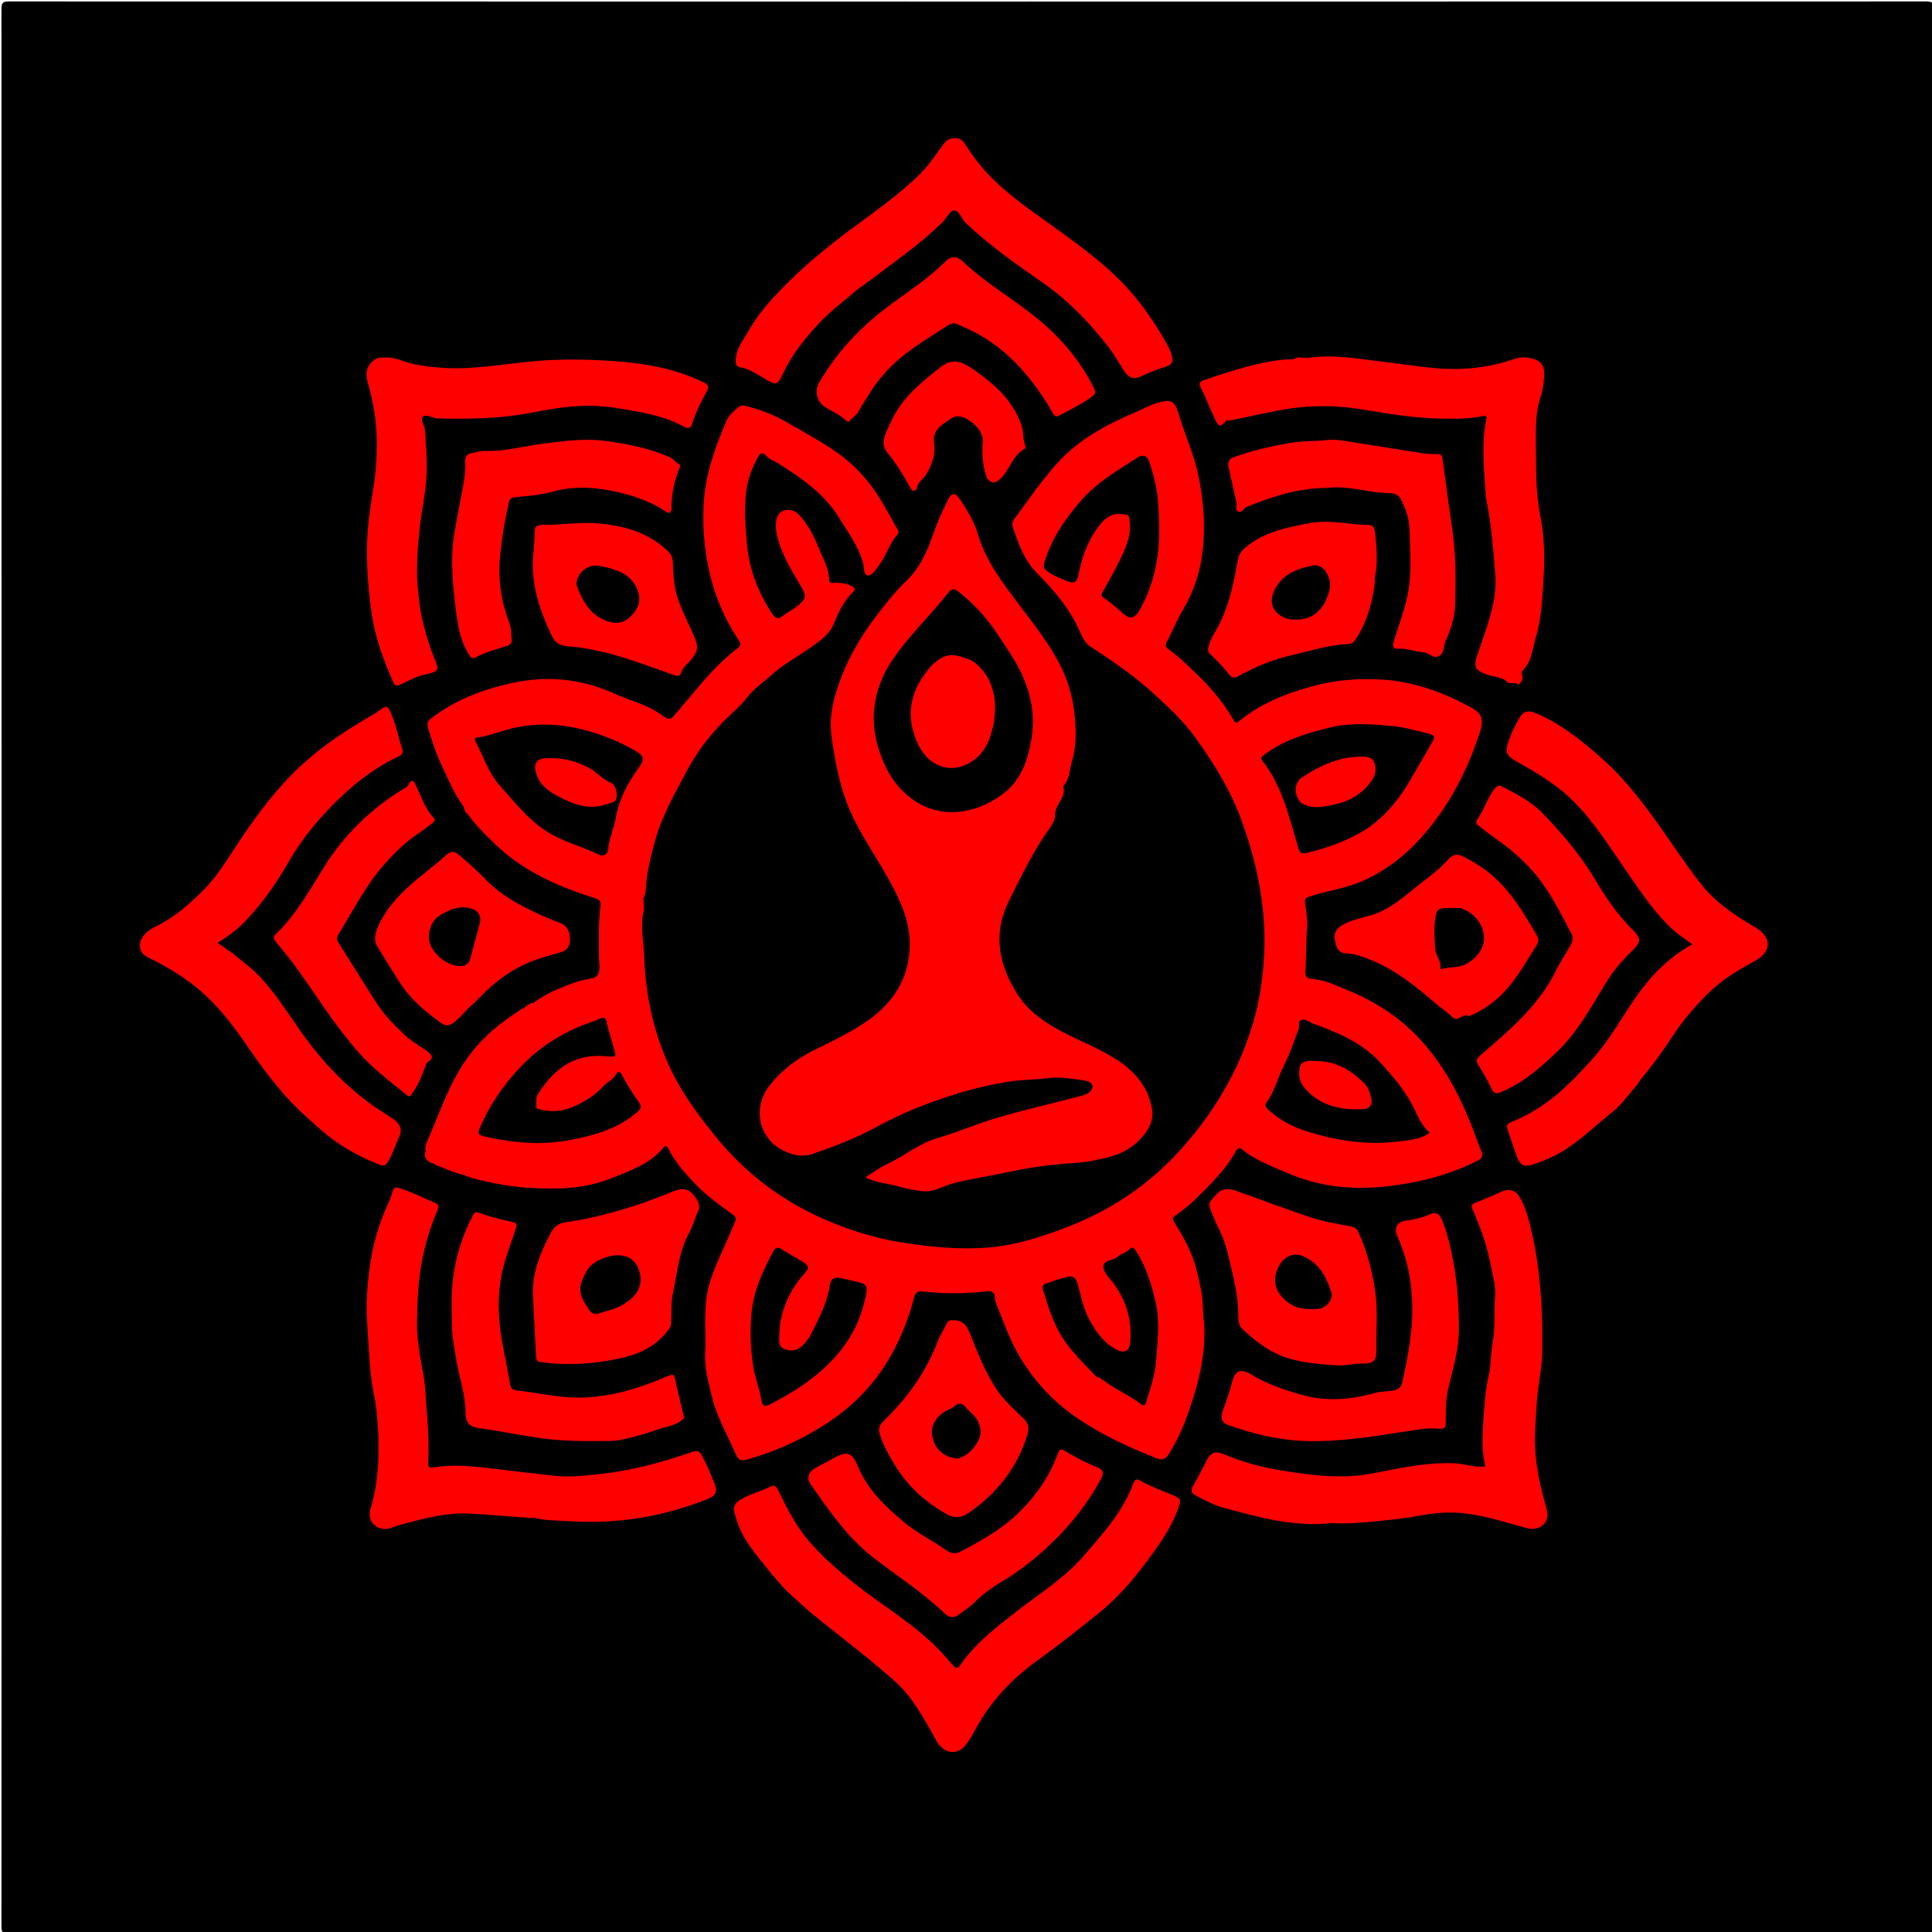 <svg version="1.1" id="Layer_1" xmlns="http://www.w3.org/2000/svg" xmlns:xlink="http://www.w3.org/1999/xlink" x="0px" y="0px"
	 width="100%" viewBox="0 0 1200 1200" enable-background="new 0 0 1200 1200" xml:space="preserve">
<path fill="#000000" opacity="1" stroke="none" 
	d="
M697,1201 
	C466.167,1201 235.833,1200.989 5.5,1201.094 
	C1.751,1201.095 0.906,1200.249 0.907,1196.5 
	C1.006,799.5 1.006,402.5 0.907,5.5 
	C0.906,1.751 1.751,0.906 5.5,0.907 
	C402.5,1.006 799.5,1.006 1196.5,0.907 
	C1200.249,0.906 1201.094,1.751 1201.093,5.5 
	C1200.994,402.5 1200.994,799.5 1201.093,1196.5 
	C1201.094,1200.249 1200.249,1201.096 1196.5,1201.094 
	C1030.167,1200.985 863.833,1201 697,1201 
z"/>
<path fill="#FF0000" opacity="1" stroke="none" 
	d="
M289.278,730.007 
	C282.573,728.986 276.957,725.6 270.451,723.66 
	C270.484,719.262 266.89,717.845 264.396,715.251 
	C263.607,711.887 265.198,709.152 266.307,706.598 
	C272.461,692.42 277.529,677.649 285.488,664.405 
	C292.926,652.028 302.824,641.443 314.789,633.039 
	C317.982,630.796 321.144,628.51 324.661,626.206 
	C330.389,629.282 330.719,629.14 330.889,623.294 
	C338.117,617.549 346.397,614.226 354.73,611.024 
	C356.695,610.269 358.742,609.73 360.747,609.08 
	C364.423,607.888 369.677,608.44 371.401,605.234 
	C373.079,602.112 371.951,597.462 371.993,593.482 
	C372.1,583.23 371.558,572.963 372.976,562.748 
	C373.363,559.966 372.452,558.786 369.227,557.773 
	C346.352,550.59 324.767,541.054 307.132,523.928 
	C301.465,518.424 295.881,512.994 291.028,506.354 
	C290.92,505.878 290.966,505.718 290.994,505.555 
	C291.32,503.705 294.866,503.504 293.787,501.416 
	C292.477,498.881 290.291,502.34 288.179,501.221 
	C282.388,493.696 279.016,485.19 275.083,477.016 
	C271.21,468.965 268.258,460.529 265.82,451.897 
	C264.956,448.842 266.013,447.558 268.146,445.924 
	C283.243,434.362 300.607,427.99 318.917,424.07 
	C340.391,419.471 361.263,421.657 381.399,430.714 
	C391.009,435.037 401.465,437.427 410.266,443.626 
	C416.401,447.947 416.094,447.498 421.439,441.285 
	C432.943,427.912 443.57,413.62 457.836,402.93 
	C461.069,400.508 459.655,398.901 458.394,396.979 
	C451.724,386.813 446.523,375.938 443.037,364.324 
	C438.082,347.814 436.202,330.869 437.019,313.654 
	C437.892,295.265 444.027,278.278 451.132,261.562 
	C452.731,257.801 455.888,255.441 458.752,252.802 
	C460.185,251.481 461.899,251.849 463.457,252.229 
	C472.475,254.434 481.022,257.771 489.073,262.489 
	C499.349,268.51 509.89,274.082 519.665,280.932 
	C531.862,289.48 541.34,300.466 548.719,313.331 
	C551.48,318.144 554.264,322.944 556.918,327.816 
	C557.578,329.026 558.832,330.475 557.521,331.908 
	C552.375,337.533 550.513,345.116 545.972,351.086 
	C543.979,353.705 541.663,357.766 538.969,357.424 
	C536.178,357.071 536.805,352.253 535.987,349.38 
	C533.037,339.023 526.662,330.54 521.142,321.543 
	C511.898,306.476 497.844,296.969 483.413,287.809 
	C481.212,286.413 478.433,285.632 476.728,283.812 
	C472.944,279.77 472.102,281.58 469.919,285.547 
	C460.667,302.359 462.397,320.224 463.964,338.119 
	C465.312,353.509 470.732,367.509 479.102,380.41 
	C481,383.335 482.76,385.667 486.721,382.227 
	C489.094,380.166 492.228,378.847 494.805,376.786 
	C501.006,371.826 501.119,370.303 497.123,363.541 
	C491.242,353.591 485.112,343.731 482.517,332.189 
	C481.84,329.176 481.793,326.198 482.16,323.321 
	C482.542,320.317 484.513,317.621 487.613,316.909 
	C490.656,316.211 493.68,317.155 495.994,319.495 
	C501.88,325.444 505.476,332.91 508.552,340.435 
	C511.171,346.841 514.863,353.032 515.043,360.3 
	C515.105,362.795 517.156,361.958 518.434,361.953 
	C521.912,361.938 525.234,362.189 528.476,363.781 
	C530.835,364.939 531.807,365.808 529.549,367.988 
	C523.904,373.436 520.789,380.461 517.838,387.515 
	C515.343,393.48 510.46,397.15 505.563,400.703 
	C496.581,407.218 486.634,412.363 478.363,419.908 
	C473.541,424.306 468.059,427.857 463.994,433.242 
	C460.373,438.039 455.614,441.991 451.261,446.217 
	C441.168,456.015 432.789,467.116 426.21,479.522 
	C418.879,493.347 411.071,506.949 406.863,522.229 
	C404.039,532.486 401.519,542.762 401.047,553.427 
	C400.985,554.828 400.401,555.942 399.919,557.587 
	C399.61,558.246 399.408,558.519 399.153,558.728 
	C394.413,562.601 394.412,562.599 399.604,566.75 
	C397.713,576.033 399.793,585.058 400.116,594.055 
	C401.008,618.963 406.274,642.978 417.24,665.474 
	C424.435,680.233 434.246,693.35 444.572,706.047 
	C463.607,729.453 487.013,746.917 514.929,758.583 
	C529.596,764.711 544.703,769.276 560.25,771.744 
	C578.19,774.593 596.432,776.326 614.599,774.812 
	C629.891,773.539 644.542,768.937 659.012,763.629 
	C687.35,753.233 711.99,737.474 732.324,715.147 
	C753.537,691.854 769.474,665.444 778.382,635.094 
	C782.355,621.561 784.391,607.71 785.154,593.531 
	C786.676,565.263 781.257,538.261 771.995,511.845 
	C765.077,492.117 754.311,474.437 742.085,457.606 
	C734.66,447.386 725.43,438.934 716.152,430.422 
	C704.119,419.383 690.695,410.405 677.144,401.492 
	C674.107,399.495 672.41,396.098 670.95,392.747 
	C664.743,378.508 654.882,366.746 644.127,355.997 
	C636.019,347.892 632.782,337.88 629.148,327.796 
	C628.608,326.298 628.589,324.336 629.87,322.598 
	C638.316,311.138 646.354,299.379 655.795,288.672 
	C669.334,273.315 686.781,263.924 705.23,256.065 
	C709.223,254.364 712.972,252.225 717.147,250.793 
	C728.797,246.801 729.857,249.91 732.471,258.399 
	C736.348,270.99 741.865,283.076 744.49,296.033 
	C747.403,310.414 748.619,324.82 747.257,339.629 
	C745.935,354.002 741.808,366.984 734.445,379.264 
	C730.769,385.394 728.192,392.172 724.772,398.469 
	C723.422,400.956 724.373,402.282 726.078,403.48 
	C731.916,407.581 736.911,412.603 742.064,417.487 
	C751.205,426.152 759.366,435.576 765.766,446.451 
	C766.733,448.095 767.118,449.974 769.608,447.933 
	C783.391,436.634 799.513,430.405 816.557,425.882 
	C830.627,422.149 844.909,421.223 859.22,422.16 
	C874.104,423.134 888.376,427.356 901.999,433.518 
	C905.428,435.069 908.741,436.876 912.104,438.571 
	C920.642,442.873 921.961,446.336 919.053,455.282 
	C912.96,474.026 904.466,491.658 892.949,507.569 
	C880.244,525.12 864.581,539.779 844.219,548.075 
	C834.343,552.1 823.464,553.396 813.295,556.902 
	C810.727,557.787 810.211,558.617 810.628,561.304 
	C811.433,566.501 812.319,571.87 811.834,577.042 
	C811.026,585.656 811.406,594.27 810.837,602.851 
	C810.592,606.549 811.487,607.839 815.149,608.068 
	C822.255,608.513 828.711,611.63 835.147,614.205 
	C851.378,620.702 866.189,629.529 878.701,642.089 
	C894.273,657.718 904.786,676.398 912.985,696.582 
	C915.495,702.76 917.622,709.093 920.155,715.259 
	C921.405,718.3 920.135,719.746 917.644,720.996 
	C900.236,729.736 881.552,734.52 862.438,736.755 
	C841.261,739.231 820.308,737.48 800.274,728.82 
	C790.264,724.494 779.979,720.842 771.401,713.858 
	C769.165,712.036 768.117,714.013 767.509,715.145 
	C761.355,726.608 751.978,735.362 742.979,744.392 
	C739.17,748.215 734.847,751.595 730.434,754.719 
	C728.37,756.18 727.815,756.544 729.362,759.074 
	C734.965,768.238 740.405,777.57 743.039,788.137 
	C744.973,795.895 746.972,803.629 747.093,811.752 
	C747.161,816.343 747.976,820.913 748.068,825.556 
	C748.463,845.577 743.058,864.312 736.1,882.787 
	C733.386,889.993 729.915,896.756 725.94,903.307 
	C724.07,906.388 721.77,907.128 718.251,905.73 
	C699.595,898.319 681.454,889.907 665.195,877.99 
	C651.908,868.252 641.233,856.129 632.884,841.838 
	C626.753,831.343 622.964,819.907 618.392,808.778 
	C617.971,807.751 618.146,806.492 617.954,805.356 
	C617.482,802.566 615.871,801.676 613.054,802.025 
	C599.551,803.7 586.023,803.55 572.509,802.141 
	C568.371,801.71 567.963,805.04 567.332,807.479 
	C564.581,818.117 560.56,828.222 555.534,837.965 
	C544.709,858.95 528.866,875.011 508.654,887.17 
	C494.567,895.644 479.785,902.176 463.983,906.568 
	C460.774,907.46 458.715,907.079 457.261,903.741 
	C452.005,891.677 445.217,880.239 442.128,867.294 
	C440.002,858.385 437.476,849.523 437.984,840.185 
	C438.605,828.767 437.204,817.331 438.838,805.887 
	C440.437,794.68 445.248,784.751 449.737,774.633 
	C452.05,769.421 454.329,764.192 456.524,758.93 
	C457.138,757.459 457.583,756.187 455.618,754.758 
	C446.98,748.481 438.255,742.264 430.923,734.401 
	C425.01,728.06 419.142,721.658 415.349,713.728 
	C414.535,712.026 413.498,711.102 412.132,712.747 
	C403.349,723.324 390.921,727.383 378.733,732.191 
	C362.593,738.559 345.825,738.772 329.059,737.805 
	C316.709,737.093 304.458,734.688 292.164,731.436 
	C290.265,728.5 294.88,727.792 293.664,725.107 
	C290.763,725.456 291.805,729.134 289.278,730.007 
z"/>
<path fill="#FF0000" opacity="1" stroke="none" 
	d="
M682.93,720.003 
	C675.497,721.931 668.231,722.254 661.104,722.82 
	C649.308,723.757 637.699,725.516 626.168,728.001 
	C614.866,730.437 603.402,732.039 592.185,734.936 
	C585.913,736.556 580.163,740.54 573.441,739.898 
	C568.295,739.407 563.124,738.372 558.166,736.902 
	C551.526,734.932 544.313,734.996 537.635,731.176 
	C542.179,728.353 546.176,725.272 550.644,723.211 
	C561.421,718.24 570.622,710.276 582.239,706.921 
	C594.402,703.409 605.994,698.277 618.166,694.628 
	C635.642,689.388 653.402,685.465 671.002,680.833 
	C674.171,679.999 678.596,678.502 678.557,674.78 
	C678.527,671.858 674.491,671.181 671.431,670.78 
	C664.483,669.869 657.743,668.74 650.5,669.676 
	C642.392,670.722 634.106,670.542 625.934,671.914 
	C615.628,673.645 605.488,675.911 595.499,678.977 
	C578.001,684.348 560.936,690.86 544.911,699.693 
	C532.133,706.736 518.688,711.905 504.967,716.653 
	C498.274,718.968 492.151,717.435 486.606,714.646 
	C469.727,706.156 468.363,686.853 477.49,674.914 
	C485.263,664.746 495.076,657.375 506.476,651.83 
	C517.645,646.396 528.927,640.995 539.061,633.846 
	C554.788,622.751 564.544,607.92 565.07,587.888 
	C565.359,576.903 562.269,566.974 557.699,557.193 
	C549.585,539.829 537.948,524.47 529.644,507.228 
	C523.576,494.629 520.377,481.196 518.03,467.523 
	C517.2,462.687 516.365,457.817 516.08,452.931 
	C515.598,444.666 517.227,436.616 519.697,428.764 
	C524.989,411.941 533.471,396.749 544.117,382.804 
	C549.797,375.363 555.609,367.864 562.356,361.434 
	C570.651,353.529 575.378,343.936 579.006,333.471 
	C581.787,325.449 585.11,317.654 588.979,310.093 
	C591.121,305.907 593.201,305.813 595.952,309.775 
	C600.791,316.742 605.115,324.074 607.512,332.191 
	C612.307,348.428 622.382,361.486 632.25,374.667 
	C641.263,386.704 650.795,398.429 657.79,411.767 
	C662.619,420.975 665.843,430.877 667.123,441.425 
	C668.409,452.013 668.876,462.526 665.85,472.752 
	C664.287,478.031 664.463,484.051 660.32,488.453 
	C662.644,495.241 655.37,499.213 655.389,505.984 
	C655.403,510.952 650.554,516.067 647.506,520.886 
	C639.552,533.463 632.953,546.751 626.433,560.089 
	C616.33,580.756 620.685,600.449 632.473,618.333 
	C640.875,631.081 654.481,638.48 668.235,645.044 
	C680.566,650.928 693.368,656.181 703.39,665.94 
	C710.146,672.517 714.446,680.742 715.692,689.927 
	C716.455,695.55 713.819,700.976 709.971,705.598 
	C702.982,713.993 693.825,718.135 682.93,720.003 
z"/>
<path fill="#FF0000" opacity="1" stroke="none" 
	d="
M479.716,978.197 
	C474.725,971.882 469.736,965.999 465.322,959.712 
	C460.995,953.55 457.914,946.657 456.173,939.293 
	C455.45,936.236 456.323,933.69 459.388,931.797 
	C465.518,928.01 472.551,926.379 478.914,923.161 
	C480.979,922.117 482.413,923.695 483.43,925.8 
	C488.759,936.822 494.265,947.641 502.359,957.129 
	C510.636,966.831 520.168,975.035 529.993,982.927 
	C548.197,997.549 568.805,1009.139 584.901,1026.427 
	C587.37,1029.078 589.653,1031.901 592.088,1034.585 
	C593.746,1036.411 594.879,1036.566 596.569,1034.086 
	C605.505,1020.981 617.88,1011.497 630.213,1001.79 
	C644.524,990.525 660.293,980.997 672.469,967.082 
	C684.786,953.008 697.349,939.139 704.01,921.203 
	C704.737,919.246 705.969,918.359 707.772,919.406 
	C714.847,923.512 722.594,926.113 730.048,929.339 
	C733.462,930.816 733.3,932.431 732.376,935.267 
	C728.837,946.132 722.71,955.511 716.091,964.665 
	C706.406,978.057 696.089,990.853 683.172,1001.338 
	C670.467,1011.652 657.599,1021.744 644.329,1031.335 
	C628.042,1043.107 614.557,1057.444 605.18,1075.408 
	C603.904,1077.852 602.359,1080.165 600.829,1082.466 
	C594.492,1091.992 585.394,1088.365 581.591,1081.216 
	C576.764,1072.141 571.621,1063.262 565.559,1054.894 
	C559.929,1047.12 552.452,1041.328 545.337,1035.25 
	C532.892,1024.617 519.734,1014.824 507.051,1004.464 
	C500.798,999.356 494.824,993.89 488.947,988.35 
	C485.715,985.304 482.946,981.767 479.716,978.197 
z"/>
<path fill="#FF0000" opacity="1" stroke="none" 
	d="
M1017.24,673.249 
	C1011.945,679.226 1007.593,685.809 1001.715,690.466 
	C988.877,700.638 977.444,712.85 962.012,719.483 
	C959.026,720.767 956.003,721.993 952.926,723.035 
	C946.739,725.131 944.354,724.137 942.169,718.337 
	C940.164,713.014 938.507,707.562 936.594,702.203 
	C935.706,699.715 935.511,698.126 938.701,696.891 
	C959.738,688.747 975.155,673.5 989.808,656.966 
	C1000.216,645.22 1007.555,631.519 1016.451,618.828 
	C1025.663,605.686 1036.599,594.653 1051.121,586.474 
	C1046.873,583.324 1042.607,580.691 1038.974,577.365 
	C1027.99,567.314 1019.836,554.932 1011.392,542.82 
	C1000.825,527.665 991.179,511.863 978.137,498.516 
	C967.775,487.914 955.323,480.44 942.602,473.305 
	C935.432,469.283 934.381,467.469 937.303,459.497 
	C938.869,455.225 940.908,451.099 943.036,447.068 
	C945.93,441.585 948.99,440.816 954.542,443.218 
	C969.73,449.79 982.305,459.902 994.628,470.791 
	C1007.217,481.915 1017.596,494.85 1027.285,508.212 
	C1037.141,521.805 1046.208,535.988 1056.624,549.205 
	C1064.839,559.629 1075.462,567.126 1086.67,573.889 
	C1088.201,574.813 1089.789,575.611 1091.295,576.624 
	C1101.943,583.787 1098.698,592.241 1089.876,596.927 
	C1079.265,602.564 1069.023,608.928 1060.615,617.298 
	C1052.406,625.472 1044.743,634.437 1038.41,644.271 
	C1032.504,653.441 1026,662.127 1019.041,670.5 
	C1018.423,671.244 1018.002,672.151 1017.24,673.249 
z"/>
<path fill="#FF0000" opacity="1" stroke="none" 
	d="
M144.655,592.276 
	C150.922,597.436 157.175,601.997 162.468,607.797 
	C171.684,617.893 178.894,629.435 186.726,640.508 
	C200.106,659.425 215.632,676.076 234.977,688.989 
	C238.09,691.067 241.307,692.992 244.384,695.122 
	C248.316,697.845 250.19,701.377 247.923,706.103 
	C245.471,711.214 244.008,716.761 240.949,721.611 
	C239.65,723.669 238.455,724.522 235.814,723.474 
	C222.415,718.155 210.019,711.214 199.168,701.655 
	C195.7,698.6 192.296,695.472 188.871,692.369 
	C173.992,678.892 162.44,662.64 151.165,646.261 
	C141.279,631.9 130.158,618.786 115.956,608.682 
	C108.412,603.315 100.223,598.707 91.895,594.636 
	C84.474,591.008 86.267,583.231 91.177,579.005 
	C92.88,577.54 94.802,576.424 96.9,575.393 
	C108.214,569.829 117.696,561.574 126.461,552.771 
	C135.464,543.728 141.903,532.538 149.012,521.958 
	C160.316,505.135 172.387,488.923 187.391,475.148 
	C199.977,463.592 214.09,454.139 228.837,445.585 
	C231.797,443.868 234.694,442.014 237.457,440 
	C239.671,438.386 240.947,438.835 242.052,441.194 
	C245.736,449.053 247.388,457.561 249.95,465.776 
	C250.494,467.519 249.729,468.77 247.896,469.627 
	C233.397,476.409 220.828,485.997 209.494,497.133 
	C197.751,508.669 187.252,521.289 179.072,535.681 
	C171.885,548.325 163.531,560.12 153.631,570.792 
	C148.245,576.599 142.095,581.476 135.083,585.599 
	C138.235,587.8 141.294,589.935 144.655,592.276 
z"/>
<path fill="#FF0000" opacity="1" stroke="none" 
	d="
M827.163,946 
	C803.701,948.605 781.944,942.439 760.183,936.549 
	C754.045,934.887 748.369,931.858 742.749,928.887 
	C740.627,927.764 739.128,926.255 740.865,923.291 
	C744.054,917.851 746.864,912.186 749.763,906.579 
	C751.935,902.379 755.027,901.103 759.482,902.984 
	C771.072,907.876 783.087,911.252 795.523,913.263 
	C814.383,916.312 833.109,918.882 852.327,915.21 
	C869.364,911.956 886.406,908.043 904.02,908.925 
	C910.093,909.229 915.896,911.758 922.567,910.788 
	C920.55,902.611 920.61,894.282 921.105,886.031 
	C921.742,875.42 922.367,864.798 924.685,854.314 
	C926.129,847.784 925.857,840.889 927.096,834.297 
	C928.881,824.805 927.789,815.217 928.616,805.682 
	C929.22,798.728 927.076,791.456 925.659,784.427 
	C923.37,773.07 919.535,762.159 914.827,751.589 
	C913.64,748.925 913.923,747.928 916.746,746.887 
	C922.243,744.86 927.571,742.37 932.94,740.006 
	C937.132,738.16 941.272,739.214 943.727,743.27 
	C948.265,750.765 949.992,759.308 951.897,767.669 
	C954.847,780.616 956.236,793.784 957.243,807.066 
	C958.061,817.867 957.928,828.614 957.9,839.373 
	C957.871,850.201 955.067,860.857 954.501,871.595 
	C954.003,881.055 952.966,890.5 953.534,900.168 
	C954.305,913.297 957.342,925.621 960.824,938.086 
	C962.949,945.693 956.037,951.27 948.339,949.157 
	C936.578,945.928 924.852,942.165 912.851,940.342 
	C902.957,938.84 892.625,939.345 882.653,941.258 
	C873.63,942.99 864.505,943.909 855.419,944.824 
	C846.227,945.749 836.944,946.633 827.163,946 
z"/>
<path fill="#FF0000" opacity="1" stroke="none" 
	d="
M327.244,942.624 
	C314.888,941.889 302.79,940.599 290.66,940.094 
	C277.618,939.551 265.017,942.771 252.496,946.027 
	C249.354,946.844 246.218,947.774 243.2,948.96 
	C235.976,951.799 227.331,946.351 230.228,936.799 
	C234.996,921.075 235.557,905.014 234.884,888.87 
	C234.53,880.384 233.479,871.848 231.823,863.518 
	C230.31,855.91 229.684,848.196 229.25,840.592 
	C228.542,828.201 227.237,815.777 228.007,803.322 
	C229.133,785.121 232.287,767.371 239.764,750.575 
	C241.285,747.159 242.863,743.714 243.834,740.125 
	C244.559,737.445 245.641,737.191 247.981,737.919 
	C255.779,740.344 263.032,744.062 270.506,747.248 
	C272.727,748.195 272.535,749.789 271.606,751.983 
	C265.013,767.549 261.025,783.714 259.832,800.667 
	C259.367,807.278 259.136,813.862 258.991,820.471 
	C258.722,832.71 261.396,844.609 263.402,856.553 
	C264.279,861.778 264.287,867.045 264.737,872.232 
	C265.763,884.093 266.607,896.04 266,907.994 
	C265.854,910.849 265.737,912.028 269.936,911.348 
	C280.8,909.588 291.81,910.57 302.789,911.779 
	C311.428,912.73 320.032,913.965 328.662,914.844 
	C337.987,915.794 347.311,917.503 356.732,916.961 
	C373.244,916.01 389.522,913.667 405.554,909.322 
	C413.869,907.068 422.1,904.583 430.205,901.757 
	C433.524,900.599 434.761,901.755 436.026,904.157 
	C439.143,910.081 441.846,916.156 444.147,922.474 
	C445.774,926.94 443.783,929.257 440.541,930.626 
	C434.718,933.084 428.682,935.092 422.626,936.932 
	C400.383,943.691 377.582,946.319 354.423,944.858 
	C347.244,944.405 339.953,944.594 332.428,942.903 
	C330.61,941.469 329.142,940.942 327.244,942.624 
z"/>
<path fill="#FF0000" opacity="1" stroke="none" 
	d="
M762.112,260.87 
	C757.721,265.588 757.132,265.58 754.433,259.833 
	C751.465,253.51 749.007,246.938 745.823,240.732 
	C744.28,237.724 745.726,236.796 747.834,236.081 
	C754.43,233.843 761.051,231.661 767.732,229.693 
	C778.973,226.382 790.304,223.449 802.557,223.098 
	C805.997,225.566 808.801,224.968 811.746,222.393 
	C828.669,219.749 845.013,223.124 861.436,224.977 
	C876.289,226.653 890.967,229.603 906.084,229.153 
	C917.355,228.819 928.223,227.139 938.831,223.544 
	C941.829,222.528 944.785,221.619 947.961,222.014 
	C956.513,223.077 959.558,226.353 959.101,233.318 
	C958.821,237.596 958.534,241.694 957.101,245.842 
	C953.828,255.313 953.831,265.224 953.965,275.138 
	C954.166,290.001 953.642,304.738 956.581,319.624 
	C958.884,331.29 959.559,343.591 958.902,355.651 
	C958.155,369.38 957.749,383.296 953.745,396.519 
	C951.753,403.095 951.504,410.608 946.127,415.981 
	C945.508,416.599 944.936,417.973 945.207,418.652 
	C946.397,421.636 945.152,423.616 942.985,425.385 
	C941.244,422.805 938.142,425.932 935.456,423.018 
	C933.205,420.577 927.794,420.488 923.846,419.081 
	C915.753,416.196 915.188,414.051 917.866,406.021 
	C923.222,389.962 930.153,373.91 928.735,356.643 
	C927.518,341.835 926.516,326.899 923.526,312.277 
	C922.695,308.213 922.534,304.049 922.279,300.074 
	C921.44,286.999 920.425,273.804 923.158,260.781 
	C923.575,258.794 923.335,257.825 921.227,258.333 
	C912.953,260.325 904.538,260.036 896.141,259.99 
	C879.342,259.898 862.882,257.07 846.354,254.348 
	C831.771,251.946 817.107,251.493 802.191,253.616 
	C788.759,255.527 775.763,258.932 762.564,261.435 
	C762.849,260.317 762.817,259.35 762.02,259.282 
	C761.398,259.229 761.716,260.204 762.112,260.87 
z"/>
<path fill="#FF0000" opacity="1" stroke="none" 
	d="
M239.947,222 
	C246.244,222.003 251.348,225.003 256.944,226.14 
	C269.438,228.68 281.832,229.233 294.642,228.307 
	C310.895,227.132 326.928,224.235 343.284,223.581 
	C355.736,223.083 368.099,223.346 380.389,224.207 
	C399.92,225.576 419.236,228.751 437.138,237.541 
	C439.704,238.801 440.647,239.982 439.092,242.837 
	C435.515,249.404 432.139,256.088 429.91,263.277 
	C428.988,266.248 427.203,266.352 424.691,264.956 
	C412.954,258.436 399.914,256.278 386.941,254.05 
	C378.992,252.684 370.942,251.809 362.857,252.035 
	C351.523,252.351 340.352,254.327 329.276,256.466 
	C310.303,260.13 291.183,260.273 272.014,259.922 
	C268.846,259.865 264.72,256.959 262.831,258.647 
	C260.622,260.622 263.903,264.484 264.041,267.69 
	C264.423,276.622 265.417,285.526 265.009,294.49 
	C264.502,305.65 261.93,316.537 260.73,327.603 
	C259.308,340.721 258.307,353.78 259.678,367.064 
	C260.378,373.852 261.151,380.463 262.821,387.094 
	C264.574,394.055 266.578,400.908 269.242,407.536 
	C272.939,416.734 273.148,416.942 263.561,419.049 
	C258.197,420.227 253.6,422.884 248.804,425.165 
	C246.416,426.301 245.282,425.974 244.267,423.691 
	C238.245,410.139 233.129,396.351 230.923,381.544 
	C228.678,366.469 227.568,351.355 228.045,336.146 
	C228.38,325.484 230.05,314.956 231.734,304.421 
	C235.223,282.604 235.141,260.922 228.927,239.446 
	C226.554,231.247 227.554,226.765 233.319,223.028 
	C235.435,221.657 237.448,222.296 239.947,222 
z"/>
<path fill="#FF0000" opacity="1" stroke="none" 
	d="
M533.281,179.225 
	C524.794,186.589 515.92,192.963 508.507,200.997 
	C500.168,210.033 492.412,219.47 487.028,230.675 
	C482.558,239.977 482.523,239.764 473.961,234.584 
	C469.4,231.824 464.751,229.019 459.375,227.987 
	C456.838,227.5 456.985,225.639 457.001,223.784 
	C457.062,216.804 461.462,211.627 464.611,206 
	C470.55,195.386 478.68,186.267 487.103,177.754 
	C499.697,165.027 513.535,153.602 527.956,142.83 
	C543.045,131.558 558.691,120.888 572.078,107.446 
	C577.672,101.829 581.805,95.096 586.565,88.845 
	C589.571,84.897 596.256,84.566 598.893,88.718 
	C604.017,96.786 609.756,104.331 616.555,111.063 
	C629.209,123.592 644.094,133.27 658.379,143.699 
	C673.007,154.377 687.595,165.146 699.86,178.532 
	C709.988,189.585 718.332,202.053 725.597,215.193 
	C726.456,216.747 727.105,218.462 727.575,220.178 
	C728.988,225.342 727.997,226.511 723.01,228.081 
	C718.087,229.631 713.264,231.611 708.593,233.818 
	C703.584,236.184 700.581,234.204 697.986,230.062 
	C694.699,224.817 691.583,219.408 687.769,214.562 
	C676.303,199.997 663.59,186.687 648.258,176.005 
	C631.46,164.301 614.673,152.565 599.756,138.395 
	C597.067,135.841 595.718,130.476 592.561,130.703 
	C589.959,130.889 587.816,135.703 585.231,138.222 
	C571.915,151.204 556.667,161.797 541.918,173.003 
	C539.189,175.075 536.338,176.987 533.281,179.225 
z"/>
<path fill="#FF0000" opacity="1" stroke="none" 
	d="
M755.267,759.638 
	C754.488,757.789 753.968,756.246 753.323,754.757 
	C750.106,747.324 750.26,747.484 755.781,741.605 
	C759.58,737.559 764.082,738.294 768.104,739.752 
	C783.395,745.295 798.657,750.908 814.069,756.12 
	C822.286,758.899 830.817,760.134 839.247,761.805 
	C841.872,762.326 842.96,763.58 843.839,765.521 
	C849.042,777.015 852.215,789.057 854.076,801.541 
	C855.878,813.63 854.695,825.731 854.918,837.821 
	C855.059,845.53 853.238,847.09 845.499,846.952 
	C840.353,846.86 835.394,848.458 830.203,848.054 
	C818.289,847.126 806.259,846.441 795.129,841.826 
	C786.044,838.06 778.382,831.7 771.231,825.042 
	C769.442,823.376 769.091,819.523 769.103,816.679 
	C769.16,803.908 765.676,791.79 762.852,779.533 
	C761.27,772.665 758.784,766.168 755.267,759.638 
z"/>
<path fill="#FF0000" opacity="1" stroke="none" 
	d="
M898,880.839 
	C897.978,888.209 898.008,887.599 890.779,887.245 
	C884.97,886.96 879.062,888.273 873.226,889.08 
	C864.488,890.289 855.803,891.914 847.046,892.931 
	C834.741,894.359 822.403,895.514 809.972,895.016 
	C793.499,894.357 777.705,890.478 762.309,884.894 
	C758.182,883.397 758.291,879.429 759.527,876.096 
	C761.68,870.294 763.757,864.504 765.285,858.49 
	C767.128,851.24 770.555,849.728 777.14,853.719 
	C787.02,859.708 797.727,863.336 808.751,866.413 
	C824.118,870.701 839.329,869.413 854.322,865.118 
	C858.518,863.916 862.751,864.619 866.888,863.248 
	C869.454,862.397 870.444,860.828 870.892,858.845 
	C874.732,841.846 877.957,824.796 877.072,807.183 
	C876.391,793.648 873.769,780.686 868.12,768.337 
	C865.552,762.722 867.519,758.806 873.539,758.112 
	C878.472,757.543 883.396,756.364 887.661,754.405 
	C893.076,751.917 894.551,755.052 895.904,758.438 
	C899.295,766.921 901.279,775.861 902.907,784.809 
	C905.331,798.125 906.062,811.589 906.151,825.157 
	C906.234,837.687 902.67,849.397 899.803,861.28 
	C898.273,867.623 897.9,873.938 898,880.839 
z"/>
<path fill="#FF0000" opacity="1" stroke="none" 
	d="
M416.555,823.904 
	C409.695,834.5 399.732,840.008 388.361,842.884 
	C374.253,846.452 359.818,847.791 345.245,846.976 
	C341.974,846.793 338.719,846.312 335.457,845.958 
	C333.581,845.755 333.077,844.539 332.992,842.834 
	C332.354,830.132 331.578,817.436 331.024,804.73 
	C330.388,790.153 335.871,777.307 342.647,764.856 
	C344.719,761.049 348.12,759.56 352.183,758.995 
	C366.741,756.973 380.859,753.204 394.847,748.719 
	C403.049,746.089 410.934,742.768 418.943,739.696 
	C422.727,738.245 426.935,737.776 430.265,741.676 
	C432.962,744.834 435.508,748.38 433.642,752.277 
	C431.529,756.692 430.38,761.46 428.045,765.74 
	C421.656,777.455 420.708,790.611 417.931,803.3 
	C416.453,810.056 417.486,816.847 416.555,823.904 
z"/>
<path fill="#FF0000" opacity="1" stroke="none" 
	d="
M424.945,880.761 
	C420.623,885.359 414.664,885.828 409.416,887.63 
	C401.15,890.468 392.725,893.005 384.061,894.577 
	C382.398,894.879 380.784,894.959 379.145,894.985 
	C363.917,895.229 348.682,895.255 333.583,892.956 
	C321.163,891.064 308.825,888.622 296.395,886.808 
	C290.264,885.913 289.092,881.682 289.102,876.97 
	C289.125,865.84 285.146,855.493 283.441,844.722 
	C282.42,838.269 280.997,831.899 280.821,825.243 
	C280.608,817.193 280.323,809.236 280.784,801.135 
	C281.73,784.489 286.321,769.149 293.909,754.474 
	C294.982,752.399 296.308,752.854 297.471,753.273 
	C304.375,755.764 311.426,757.645 318.622,759.071 
	C321.32,759.605 321.039,761.209 320.273,763.548 
	C317.197,772.951 313.408,782.141 311.527,791.915 
	C309.035,804.87 309.358,817.858 311.445,830.786 
	C313.027,840.586 315.33,850.27 316.904,860.071 
	C317.452,863.482 320.199,863.576 321.938,863.765 
	C334.645,865.149 347.124,868.232 360.053,868.099 
	C377.032,867.925 392.863,863.566 408.486,857.32 
	C421.204,852.236 417.854,851.798 420.993,864.283 
	C422.339,869.635 423.644,874.997 424.945,880.761 
z"/>
<path fill="#FF0000" opacity="1" stroke="none" 
	d="
M996.711,611.698 
	C987.774,626.415 979.63,641.292 967.298,653.081 
	C956.796,663.122 945.888,672.734 932.167,678.377 
	C929.352,679.534 927.738,679.389 926.28,675.977 
	C924.051,670.76 920.829,665.965 917.996,661.009 
	C916.776,658.875 916.929,657.756 919.157,655.811 
	C937.056,640.185 955.613,625.041 966.348,603.038 
	C969.071,597.458 972.542,592.362 975.539,586.969 
	C976.771,584.753 977.463,582.733 976.08,580.078 
	C968.757,566.013 961.677,551.662 950.992,539.888 
	C944.6,532.845 937.123,526.557 929.198,521.017 
	C925.586,518.491 922.104,515.776 918.615,513.079 
	C917.397,512.137 916.24,510.832 917.381,509.262 
	C921.82,503.153 923.672,495.61 928.539,489.683 
	C930.138,487.735 931.271,487.684 933.007,488.559 
	C942.202,493.194 951.514,498.122 958.553,505.501 
	C970.349,517.869 981.581,530.835 990.388,545.705 
	C997.248,557.288 1004.816,568.427 1014.465,577.982 
	C1019.27,582.74 1019.242,585.171 1014.449,589.828 
	C1007.756,596.331 1001.628,603.281 996.711,611.698 
z"/>
<path fill="#FF0000" opacity="1" stroke="none" 
	d="
M392.834,308.037 
	C376.02,303.18 359.626,300.728 342.6,305.526 
	C335.115,307.635 327.125,308.038 319.33,308.9 
	C317.087,309.148 316.467,310.51 316.119,311.981 
	C313.521,322.962 311.75,334.007 310.651,345.319 
	C309.259,359.654 311.152,373.107 316.146,386.242 
	C317.576,390.002 317.427,393.658 317.858,397.36 
	C318.056,399.056 317.134,400.448 314.911,401.164 
	C308.268,403.306 301.461,405.081 295.237,408.362 
	C292.683,409.708 291.957,407.554 291.101,406.214 
	C287.181,400.078 285.281,393.007 284.208,386.066 
	C282.122,372.571 280.595,358.975 280.88,345.203 
	C281.097,334.766 283.384,324.729 285.209,314.588 
	C286.862,305.405 289.366,296.336 288.938,286.906 
	C288.79,283.665 289.882,281.943 293.047,281.436 
	C295.787,280.998 298.535,279.976 301.242,280.089 
	C312.876,280.575 324.029,277.363 335.39,275.872 
	C348.937,274.095 362.332,272.046 376.111,273.885 
	C389.755,275.706 403.064,278.333 415.762,283.842 
	C418.29,284.939 419.577,287.2 421.825,288.419 
	C422.508,288.79 422.62,289.365 422.174,290.404 
	C418.729,298.428 417.148,306.887 417.035,315.596 
	C416.996,318.612 415.589,319.226 413.448,317.724 
	C407.235,313.366 400.305,310.606 392.834,308.037 
z"/>
<path fill="#FF0000" opacity="1" stroke="none" 
	d="
M825.018,303 
	C806.871,303.029 790.466,308.249 774.35,314.843 
	C772.365,315.656 771.392,318.924 769.027,317.748 
	C766.814,316.647 768.387,313.872 767.937,311.888 
	C766.282,304.594 764.63,297.298 763.093,289.979 
	C762.527,287.285 763.275,285.088 766.175,284.029 
	C778.297,279.601 790.778,276.842 803.529,274.788 
	C810.254,273.706 816.968,274.202 823.684,273.344 
	C830.017,272.535 836.722,274.207 843.212,275.141 
	C853.392,276.604 863.515,278.464 873.69,279.962 
	C880.016,280.893 886.292,282.419 892.771,282.018 
	C895.111,281.873 895.759,283.181 896.053,285.382 
	C898.047,300.301 900.051,315.226 902.202,330.116 
	C904.36,345.051 904.205,359.958 903.869,374.888 
	C903.689,382.888 901.281,390.664 897.911,397.952 
	C896.432,401.15 897.306,405.683 893.701,407.521 
	C890.188,409.311 887.411,405.342 884.065,405.114 
	C878.82,404.758 873.872,402.545 868.498,402.941 
	C865.368,403.171 864.671,401.796 865.642,398.558 
	C868.491,389.063 872.145,379.834 874.194,370.059 
	C875.946,361.703 876.219,353.36 875.924,344.96 
	C875.697,338.504 875.863,332.053 875.193,325.57 
	C874.579,319.633 872.401,314.516 869.732,309.494 
	C868.166,306.547 864.433,306.306 861.868,306.246 
	C849.66,305.961 837.84,301.552 825.018,303 
z"/>
<path fill="#FF0000" opacity="1" stroke="none" 
	d="
M607.284,993.218 
	C603.707,997.437 599.205,999.986 595.202,1003.115 
	C592.544,1005.193 589.207,1004.457 587.016,1002.355 
	C573.643,989.529 558.159,979.39 543.489,968.262 
	C526.762,955.574 515.278,938.713 503.514,921.943 
	C500.782,918.047 502.164,914.044 506.575,911.75 
	C510.172,909.88 513.712,907.9 517.264,905.947 
	C526.127,901.073 529.068,901.729 532.797,910.684 
	C538.844,925.209 549.62,935.471 561.371,945.354 
	C569.497,952.188 578.981,956.634 587.47,962.729 
	C590.177,964.673 593.265,965.493 596.563,963.765 
	C609.189,957.155 621.686,950.171 631.998,940.283 
	C643.083,929.653 651.897,917.205 657.195,902.555 
	C657.856,900.728 658.66,899.527 661.033,900.952 
	C667.753,904.987 674.656,908.675 681.973,911.585 
	C685.013,912.794 685.699,915.038 684.002,918.237 
	C675.507,934.256 664.262,948.07 651.085,960.441 
	C642.025,968.948 632.197,976.428 621.575,982.805 
	C616.573,985.808 611.89,989.126 607.284,993.218 
z"/>
<path fill="#FF0000" opacity="1" stroke="none" 
	d="
M249.763,641.263 
	C252.908,644.723 256.544,647.033 260.063,649.407 
	C262.371,650.964 264.768,652.278 266.839,654.245 
	C270.667,657.879 265.472,658.878 264.721,660.864 
	C262.341,667.159 260.143,673.687 255.97,679.187 
	C255.17,680.24 254.561,681.715 252.927,680.382 
	C242.502,671.879 231.748,663.876 222.721,653.642 
	C208.573,637.606 197.25,619.586 184.96,602.25 
	C180.719,596.268 175.98,590.748 171.448,585.036 
	C170.143,583.391 169.279,582.119 171.114,580.391 
	C184.018,568.241 192.303,552.814 201.599,538.034 
	C213.703,518.79 229.641,503.148 248.932,491.001 
	C250.581,489.963 252.837,489.119 253.601,487.583 
	C256.335,482.084 257.873,486.954 258.547,488.348 
	C261.81,495.101 264.048,502.365 269.397,507.995 
	C270.725,509.393 269.748,510.247 268.329,511.411 
	C262.245,516.403 255.371,520.271 249.558,525.716 
	C241.483,533.278 234.22,541.472 228.2,550.649 
	C221.78,560.434 216.114,570.712 210.024,580.718 
	C208.765,582.787 209.487,584.349 210.568,586.058 
	C218.584,598.739 226.426,611.534 234.653,624.077 
	C238.78,630.37 243.963,635.887 249.763,641.263 
z"/>
<path fill="#FF0000" opacity="1" stroke="none" 
	d="
M541.001,242.981 
	C538.379,247.331 535.508,251.158 533.396,255.366 
	C532.054,258.041 529.402,259.101 527.85,261.371 
	C526.998,262.617 525.968,261.634 525.34,261.028 
	C521.44,257.267 516.321,255.433 511.952,252.426 
	C507.398,249.292 505.86,242.706 508.636,237.902 
	C519.48,219.137 533.807,203.751 551.215,190.662 
	C563.357,181.532 576.318,173.32 587.152,162.441 
	C590.384,159.196 594.107,158.651 597.977,162.355 
	C611.807,175.592 628.501,185.123 643.339,197.071 
	C657.58,208.539 669.432,222.017 678.014,238.225 
	C681.356,244.536 681.134,244.462 675.202,248.435 
	C669.773,252.071 663.887,254.832 658.193,257.962 
	C656.175,259.071 655.252,259.018 653.833,256.46 
	C649.328,248.344 644.022,240.717 638.096,233.499 
	C629.659,223.223 619.94,214.518 608.383,207.971 
	C603.86,205.409 599.066,203.3 594.299,201.203 
	C592.398,200.366 590.344,201.052 588.649,202.157 
	C574.644,211.284 560.01,219.565 548.886,232.516 
	C546.096,235.764 543.325,238.977 541.001,242.981 
z"/>
<path fill="#FF0000" opacity="1" stroke="none" 
	d="
M294.179,623.301 
	C289.429,627.086 286.277,631.96 281.515,635.337 
	C278.545,637.444 276.388,637.144 273.99,635.418 
	C264.252,628.41 255.238,620.919 248.474,610.535 
	C243.59,603.037 238.996,595.389 234.36,587.755 
	C231.868,583.654 233.025,579.65 234.804,575.583 
	C239.405,565.065 246.895,556.778 255.298,549.315 
	C262.401,543.006 270.21,537.484 277.197,531.059 
	C280.481,528.039 282.834,529.019 285.273,531.144 
	C290.826,535.985 296.417,540.83 301.521,546.129 
	C312.229,557.244 325.701,563.818 339.472,569.928 
	C342.411,571.232 345.594,572.258 348.502,573.505 
	C352.606,575.266 354.277,579.51 354.015,584.213 
	C353.796,588.149 351.916,590.442 348.051,591.539 
	C341.651,593.355 335.162,595.057 329.035,597.591 
	C318.854,601.802 309.817,607.966 301.867,615.644 
	C299.353,618.073 296.909,620.575 294.179,623.301 
z"/>
<path fill="#FF0000" opacity="1" stroke="none" 
	d="
M897.265,536.236 
	C903.896,528.301 905.691,529.835 917.199,536.734 
	C934.627,547.182 944.636,563.904 954.447,580.817 
	C955.881,583.288 955.717,585.167 954.224,587.451 
	C947.983,597.004 942.592,607.181 934.782,615.597 
	C928.492,622.376 920.955,627.622 912.374,631.247 
	C908.826,628.37 905.767,635.686 901.856,631.568 
	C898.953,628.512 895.236,626.244 892.005,623.481 
	C879.437,612.734 866.69,602.226 851.078,596.091 
	C846.579,594.322 841.786,592.348 837.093,592.256 
	C830.778,592.132 830.008,588.172 829.079,583.822 
	C828.135,579.4 830.279,576.551 834.037,574.425 
	C838.938,571.65 844.381,570.465 849.691,569.067 
	C861.509,565.956 870.48,558.405 879.579,550.933 
	C885.41,546.144 891.707,541.918 897.265,536.236 
z"/>
<path fill="#FF0000" opacity="1" stroke="none" 
	d="
M853.999,361.839 
	C852.242,374.663 849.098,386.543 842.01,397.086 
	C840.839,398.828 839.661,399.979 837.325,400.049 
	C825.651,400.396 814.652,404.177 803.379,406.685 
	C791.159,409.403 779.831,413.966 769.025,420.044 
	C766.655,421.377 765.044,421.003 763.502,418.997 
	C759.907,414.318 755.787,410.118 751.52,406.065 
	C749.959,404.582 750.211,403.332 750.75,401.292 
	C752.156,395.963 755.49,391.662 757.805,386.861 
	C763.838,374.351 766.474,360.993 768.907,347.554 
	C769.494,344.315 771.121,342.181 773.411,340.229 
	C785.054,330.301 799.33,327.543 813.805,324.88 
	C826.106,322.618 838.043,325.942 850.164,326.064 
	C852.665,326.089 853.765,327.82 854.028,330.334 
	C855.006,339.693 855.932,349.034 854.032,358.394 
	C853.837,359.353 854.002,360.385 853.999,361.839 
z"/>
<path fill="#FF0000" opacity="1" stroke="none" 
	d="
M358.911,402 
	C345.505,401.01 345.18,400.827 339.863,388.588 
	C334.058,375.23 330.174,361.445 331.073,346.735 
	C331.416,341.139 332.105,335.574 332.075,329.942 
	C332.06,327.159 333.993,325.945 336.736,325.998 
	C348.009,326.215 359.228,324.173 370.506,325.028 
	C386.944,326.273 402.298,330.423 414.715,342.161 
	C416.9,344.226 417.914,346.741 417.957,349.566 
	C418.091,358.436 418.892,366.902 422.331,375.484 
	C425.056,382.286 428.381,388.784 431.217,395.508 
	C433.948,401.977 433.593,404.286 429.241,409.723 
	C427.121,412.371 424.085,414.374 422.978,417.886 
	C422.158,420.486 420.484,419.956 418.263,419.175 
	C401.712,413.354 385.349,406.897 368.037,403.514 
	C365.158,402.951 362.256,402.502 358.911,402 
z"/>
<path fill="#FF0000" opacity="1" stroke="none" 
	d="
M592.086,820.001 
	C598.992,819.791 601.054,824.719 602.934,829.421 
	C607.531,840.917 612.002,852.431 618.921,862.832 
	C623.564,869.812 629.766,875.302 635.69,881.036 
	C638.836,884.081 639.463,886.832 638.154,891.076 
	C631.737,911.887 619.019,927.779 601.245,939.949 
	C597.008,942.85 592.53,942.988 588.294,940.627 
	C575.046,933.245 564.091,923.378 556.011,910.366 
	C552.212,904.25 548.868,898.001 546.558,891.17 
	C545.417,887.796 546.007,885.302 548.634,882.785 
	C563.376,868.661 575.056,852.432 582.421,833.232 
	C583.868,829.459 586.192,826.031 587.829,822.319 
	C588.659,820.437 589.845,819.869 592.086,820.001 
z"/>
<path fill="#FF0000" opacity="1" stroke="none" 
	d="
M612.963,296.831 
	C610.381,289.417 609.755,282.312 610.422,274.807 
	C610.871,269.765 607.653,265.449 603.602,262.303 
	C599.852,259.391 595.289,257.045 590.974,259.853 
	C585.623,263.336 578.946,266.882 580.128,274.901 
	C581.224,282.337 578.96,288.396 575.301,294.594 
	C573.471,297.694 569.762,299.627 569.431,303.718 
	C569.423,303.823 567.288,306.33 565.708,303.49 
	C561.43,295.799 557.046,288.217 551.334,281.342 
	C546.004,274.928 550.576,268.381 553.288,262.231 
	C559.895,247.247 572.171,237.455 584.651,227.711 
	C591.932,222.026 598.173,225.03 604.09,229.123 
	C616.957,238.021 628.665,248.004 634.277,263.505 
	C635.937,268.09 635.196,272.898 636.919,277.336 
	C637.064,277.709 636.873,278.553 636.588,278.703 
	C628.797,282.809 627.213,291.98 621.138,297.569 
	C617.831,300.611 615.622,300.398 612.963,296.831 
z"/>
<path fill="#FF0000" opacity="1" stroke="none" 
	d="
M289.123,730.416 
	C288.976,728.805 289.011,727.493 289.003,726.18 
	C288.987,723.536 289.264,721.119 292.757,721.061 
	C295.126,721.022 297.527,720.955 297.889,724.2 
	C298.23,727.265 297.867,729.864 293.979,730.198 
	C293.509,730.239 293.062,730.536 292.277,730.909 
	C291.062,730.975 290.174,730.844 289.123,730.416 
z"/>
<path fill="#FF0000" opacity="1" stroke="none" 
	d="
M287.942,501.386 
	C289.07,499.107 289.916,496.904 292.886,496.999 
	C295.601,497.086 297.833,497.364 297.968,500.833 
	C298.087,503.894 297.364,506.084 293.73,505.982 
	C293.073,505.964 292.415,506.009 291.32,506.032 
	C289.059,505.178 288.737,503.312 287.942,501.386 
z"/>
<path fill="#FF0000" opacity="1" stroke="none" 
	d="
M399.902,566.555 
	C398.517,566.996 397.198,566.937 395.885,566.998 
	C392.675,567.149 390.982,565.925 390.991,562.443 
	C391,558.883 392.873,557.854 396,558.003 
	C396.984,558.05 397.974,558.004 399.397,558 
	C399.879,560.703 399.925,563.406 399.902,566.555 
z"/>
<path fill="#FF0000" opacity="1" stroke="none" 
	d="
M330.538,622.983 
	C334.934,623.873 334.163,626.979 333.664,629.642 
	C333.181,632.215 330.833,631.92 328.873,631.946 
	C325.411,631.993 324.924,629.704 325.004,626.573 
	C326.629,624.947 328.152,623.556 330.538,622.983 
z"/>
<path fill="#FF0000" opacity="1" stroke="none" 
	d="
M264.098,715.398 
	C271.991,715.097 273.236,716.577 270.428,723.105 
	C266.614,722.071 263.13,720.689 264.098,715.398 
z"/>
<path fill="#FF0000" opacity="1" stroke="none" 
	d="
M762.436,260.983 
	C761.817,260.729 761.228,260.435 760.614,260.21 
	C758.411,259.405 756.7,258.234 757.586,255.518 
	C758.177,253.708 759.589,252.762 761.419,253.474 
	C763.936,254.454 763.972,256.593 763.346,258.836 
	C763.214,259.308 763.01,259.76 762.684,260.649 
	C762.53,261.077 762.454,260.974 762.436,260.983 
z"/>
<path fill="#FF0000" opacity="1" stroke="none" 
	d="
M811.669,222.1 
	C811.968,224.418 811.893,226.726 808.859,226.874 
	C806.433,226.993 803.607,227.618 803.034,223.543 
	C803,223.167 803.438,223.02 803.667,222.984 
	C805.731,222.381 807.736,224.561 809.744,222.386 
	C810.446,222.122 810.892,222.078 811.669,222.1 
z"/>
<path fill="#FF0000" opacity="1" stroke="none" 
	d="
M809.596,222.098 
	C808.91,226.045 806.749,225.071 804.164,223.173 
	C805.407,221.18 807.426,222.331 809.596,222.098 
z"/>
<path fill="#FF0000" opacity="1" stroke="none" 
	d="
M327.413,942.902 
	C328.188,939.452 329.759,938.89 331.925,942.505 
	C330.609,942.879 329.217,942.925 327.413,942.902 
z"/>
<path fill="#000000" opacity="1" stroke="none" 
	d="
M885.719,467.678 
	C879.237,478.485 873.844,489.546 865.973,499.023 
	C860.151,506.034 853.61,512.198 845.616,516.831 
	C834.934,523.023 823.439,526.847 811.548,529.805 
	C807.227,530.88 806.842,528.195 805.962,525.229 
	C801.709,510.898 798.237,496.27 790.964,483.025 
	C789.085,479.603 786.982,476.248 784.559,473.199 
	C782.888,471.096 782.958,470.566 785.246,468.818 
	C797.107,459.75 811.028,455.691 825.07,452.087 
	C837.685,448.848 850.535,449.666 863.428,450.818 
	C871.829,451.568 879.762,453.717 887.818,455.844 
	C891.504,456.817 891.097,458.182 889.784,460.554 
	C888.52,462.837 887.214,465.097 885.719,467.678 
z"/>
<path fill="#000000" opacity="1" stroke="none" 
	d="
M310.238,487.733 
	C303.213,479.709 300.3,469.841 295.537,460.984 
	C294.894,459.788 294.25,458.329 296.441,458.06 
	C304.737,457.041 312.337,453.439 320.52,451.825 
	C334.529,449.062 348.279,449.603 361.958,453.106 
	C373.668,456.105 384.855,460.576 395.282,466.732 
	C400.015,469.526 400.421,471.762 397.124,476.288 
	C390.129,485.887 384.535,496.077 382.515,507.952 
	C381.396,514.529 378.356,520.625 377.78,527.365 
	C377.468,531.013 374.525,532.09 371.809,530.761 
	C361.419,525.677 350.035,522.976 340.092,516.753 
	C328.1,509.246 319.676,498.276 310.238,487.733 
z"/>
<path fill="#000000" opacity="1" stroke="none" 
	d="
M805.962,640.837 
	C807.967,638.392 805.324,633.917 808.942,633.362 
	C811.164,633.022 813.724,635.071 816.164,635.957 
	C831.273,641.437 846.001,647.744 857.164,659.802 
	C865.716,669.04 873.858,678.666 879.174,690.354 
	C881.325,695.084 883.834,699.761 887.97,703.579 
	C882.142,707.901 875.362,708.082 868.872,708.951 
	C849.507,711.544 830.65,708.549 812.185,702.877 
	C803.102,700.087 794.718,695.69 787.645,689.135 
	C786.368,687.951 785.257,686.767 786.618,684.89 
	C791.844,677.682 793.76,668.904 797.807,661.106 
	C801.088,654.784 803.259,647.886 805.962,640.837 
z"/>
<path fill="#000000" opacity="1" stroke="none" 
	d="
M333.354,688.483 
	C341.298,691.09 348.829,690.534 356.154,687.365 
	C363.136,684.344 369.551,680.368 374.675,674.707 
	C377.2,671.919 381.051,670.645 382.787,666.925 
	C383.418,665.573 385.067,665.284 386.143,667.375 
	C389.284,673.477 392.954,679.273 396.978,684.831 
	C399.009,687.636 397.406,689.387 395.412,691.087 
	C387.448,697.879 378.091,702.087 368.167,704.84 
	C355.827,708.265 343.19,710.431 330.326,709.926 
	C320.197,709.528 310.155,708.07 300.264,705.698 
	C297.084,704.935 296.675,703.719 298,700.626 
	C303.94,686.768 312.133,674.728 322.476,663.561 
	C334.41,650.677 348.342,641.815 364.49,635.808 
	C367.233,634.788 370.111,634.003 372.656,632.614 
	C375.556,631.031 376.468,633.045 376.823,634.842 
	C377.991,640.757 380.056,646.403 381.581,652.204 
	C382.214,654.613 383.531,656.826 378.438,656.227 
	C358.257,653.854 345.488,662.196 334.469,679.002 
	C332.591,681.867 332.957,684.988 333.354,688.483 
z"/>
<path fill="#000000" opacity="1" stroke="none" 
	d="
M700.895,320.041 
	C691.681,317.785 687.238,320.343 681.913,327.597 
	C675.237,336.69 671.802,346.787 669.716,357.593 
	C668.993,361.342 667.229,362.744 663.213,361.062 
	C658.72,359.181 654.095,357.65 650.21,354.6 
	C648.602,353.338 647.811,352.19 648.584,349.606 
	C653.047,334.68 661.487,322.309 671.628,310.716 
	C681.561,299.36 694.342,292.038 706.731,284.063 
	C710.509,281.63 712.806,283.708 713.832,286.855 
	C716.355,294.587 718.546,302.352 719.216,310.636 
	C719.82,318.091 720.089,325.512 719.944,332.942 
	C719.629,349.028 715.894,364.301 708.132,378.486 
	C704.825,384.53 701.76,384.948 696.923,380.502 
	C693.427,377.29 689.747,374.223 685.851,371.523 
	C683.788,370.094 683.872,369.383 685.028,367.338 
	C689.418,359.569 693.893,351.801 697.55,343.679 
	C700.82,336.415 703.366,328.729 700.895,320.041 
z"/>
<path fill="#000000" opacity="1" stroke="none" 
	d="
M502.748,830.6 
	C507.105,821.454 512.253,813.044 514.287,803.321 
	C514.452,802.532 514.879,801.786 514.972,800.996 
	C515.826,793.704 517.477,792.566 524.731,794.345 
	C526.938,794.886 529.129,795.514 531.358,795.946 
	C538.576,797.344 539.098,798.636 537.522,806.099 
	C532.264,831.002 516.738,848.263 496.331,861.857 
	C490.379,865.822 484.02,869.196 477.72,872.604 
	C475.899,873.589 473.472,873.508 473.096,870.715 
	C472.051,862.942 468.798,855.764 467.7,847.922 
	C466.182,837.078 465.791,826.452 466.791,815.525 
	C468.078,801.473 473.887,789.328 480.286,777.228 
	C481.591,774.76 482.969,774.351 485.321,775.81 
	C489.888,778.642 494.567,781.292 499.183,784.047 
	C502.233,785.868 502.773,787.586 500.015,790.624 
	C489.898,801.766 484.238,814.875 484.025,830.086 
	C483.978,833.43 483.214,836.742 488.176,838.273 
	C493.244,839.836 496.471,837.8 499.512,834.738 
	C500.599,833.643 501.382,832.08 502.748,830.6 
z"/>
<path fill="#000000" opacity="1" stroke="none" 
	d="
M681.445,855.58 
	C673.522,847.139 665.169,839.45 659.202,829.693 
	C653.886,821 651.038,811.304 647.967,801.699 
	C647.338,799.733 647.482,797.993 649.483,797.281 
	C653.911,795.704 658.385,794.185 662.948,793.089 
	C666.079,792.338 668.111,793.235 669.26,797.148 
	C671.359,804.301 672.55,811.806 676.035,818.5 
	C680.32,826.732 685.454,834.338 694.153,838.553 
	C698.455,840.637 701.488,838.948 701.947,834.303 
	C703.295,820.673 699.888,808.287 691.733,797.263 
	C689.303,793.979 685.606,790.771 685.388,787.009 
	C685.114,782.281 691.385,783.259 694.132,780.609 
	C696.297,778.522 699.723,778.029 701.973,775.656 
	C703.28,774.278 704.312,775.031 705.365,776.656 
	C712.043,786.959 715.536,798.381 718.065,810.269 
	C720.467,821.558 718.96,832.691 718.186,843.969 
	C717.547,853.286 714.783,861.866 711.998,870.556 
	C711.514,872.067 710.889,873.836 709.042,872.419 
	C702.28,867.231 694.547,863.636 687.49,858.948 
	C686.808,858.496 686.278,857.816 685.338,857.205 
	C683.491,857.732 682.261,857.443 681.445,855.58 
z"/>
<path fill="#FF0000" opacity="1" stroke="none" 
	d="
M294.607,663.73 
	C296.836,663.397 297.814,664.253 297.337,666.193 
	C297.07,667.28 295.997,667.824 294.966,667.388 
	C293.14,666.617 292.997,665.326 294.607,663.73 
z"/>
<path fill="#FF0000" opacity="1" stroke="none" 
	d="
M679.809,365.463 
	C677.59,365.093 676.914,363.982 677.965,362.278 
	C678.555,361.323 679.738,361.137 680.589,361.868 
	C682.097,363.165 681.822,364.435 679.809,365.463 
z"/>
<path fill="#FF0000" opacity="1" stroke="none" 
	d="
M681.318,855.518 
	C682.951,854.86 683.478,856.161 684.682,857.008 
	C684.717,858.841 684.412,860.914 682.168,860.349 
	C679.545,859.689 680.53,857.603 681.318,855.518 
z"/>
<path fill="#FF0000" opacity="1" stroke="none" 
	d="
M712.191,741.537 
	C714.41,741.907 715.086,743.018 714.035,744.722 
	C713.446,745.677 712.262,745.863 711.411,745.132 
	C709.903,743.835 710.177,742.565 712.191,741.537 
z"/>
<path fill="#FF0000" opacity="1" stroke="none" 
	d="
M494.402,874.731 
	C495.992,876.336 495.866,877.629 494.024,878.391 
	C492.985,878.821 491.918,878.266 491.66,877.181 
	C491.201,875.249 492.168,874.378 494.402,874.731 
z"/>
<path fill="#000000" opacity="1" stroke="none" 
	d="
M550.988,415.08 
	C561.607,397.505 576.542,383.875 588.957,368.193 
	C591.686,364.746 593.036,365.673 596.486,368.418 
	C605.877,375.888 613.508,384.662 619.996,394.558 
	C624.818,401.914 630.006,409.145 633.834,417.014 
	C640.5,430.717 643.356,445.065 640.391,460.605 
	C638.071,472.761 634.26,483.78 624.607,491.769 
	C608.91,504.758 586.574,509.529 568.466,497.632 
	C556.067,489.486 549.07,477.05 545.108,462.997 
	C540.432,446.407 542.711,430.533 550.988,415.08 
z"/>
<path fill="#FF0000" opacity="1" stroke="none" 
	d="
M285.075,918.977 
	C286.958,920.731 286.993,922.327 285.328,923.831 
	C284.393,924.676 283.247,924.82 282.133,924.152 
	C280.905,923.414 280.096,922.285 280.573,920.862 
	C281.236,918.882 282.636,917.947 285.075,918.977 
z"/>
<path fill="#FF0000" opacity="1" stroke="none" 
	d="
M323.481,919.663 
	C325.554,921 326.205,922.498 324.803,924.358 
	C324.065,925.337 322.987,925.818 321.75,925.415 
	C320.382,924.969 319.387,923.968 319.497,922.522 
	C319.657,920.399 320.948,919.309 323.481,919.663 
z"/>
<path fill="#000000" opacity="1" stroke="none" 
	d="
M796.266,783.38 
	C801.994,777.592 807.897,778.067 815.536,783.963 
	C821.72,788.735 824.449,795.5 826.862,802.385 
	C828.488,807.028 823.521,812.81 818.491,813.017 
	C812.717,813.255 806.871,813.318 801.825,810.183 
	C794.04,805.346 787.255,795.823 796.266,783.38 
z"/>
<path fill="#FF0000" opacity="1" stroke="none" 
	d="
M808.834,768.365 
	C811.047,769.45 811.296,770.865 809.741,772.258 
	C808.809,773.093 807.414,772.917 806.776,771.796 
	C805.758,770.006 806.348,768.701 808.834,768.365 
z"/>
<path fill="#000000" opacity="1" stroke="none" 
	d="
M388.924,809.014 
	C383.568,812.969 377.38,813.945 371.625,815.911 
	C369.177,816.747 367.196,815.611 365.582,813.165 
	C358.644,802.652 359.127,799.349 364.384,789.448 
	C367.954,782.725 380.169,778.186 387.833,780.117 
	C392.488,781.29 395.569,784.547 397.02,789.252 
	C399.027,795.762 397.526,801.337 392.694,806.049 
	C391.63,807.085 390.428,807.979 388.924,809.014 
z"/>
<path fill="#000000" opacity="1" stroke="none" 
	d="
M266.94,585.789 
	C265.201,579.818 267.766,571.858 273.041,568.637 
	C278.535,565.281 284.388,562.554 291.309,563.946 
	C296.691,565.029 299.311,568.495 297.945,573.732 
	C296.018,581.119 293.96,588.472 291.951,595.838 
	C291.148,598.781 289.177,599.895 286.164,600.051 
	C280.382,600.351 270.471,595.375 266.94,585.789 
z"/>
<path fill="#000000" opacity="1" stroke="none" 
	d="
M907.343,564.019 
	C913.992,566.563 918.772,570.828 920.852,577.167 
	C923.681,585.785 919.574,593.556 911.245,598.438 
	C905.963,601.533 900.112,600.253 894.629,602.071 
	C895.572,597.024 891.625,593.584 891.388,589.02 
	C891.011,581.768 890.363,574.549 892.06,567.392 
	C892.716,564.629 895.123,564.166 897.431,564.046 
	C900.584,563.882 903.751,564.005 907.343,564.019 
z"/>
<path fill="#000000" opacity="1" stroke="none" 
	d="
M799.951,384.459 
	C787.646,380.581 787.678,370.251 794.522,361.875 
	C800.127,355.015 807.878,352.704 815.912,351.18 
	C821.889,350.046 827.623,358.929 825.825,366.255 
	C822.609,379.365 814.301,386.834 799.951,384.459 
z"/>
<path fill="#000000" opacity="1" stroke="none" 
	d="
M361.203,355.308 
	C366.823,349.382 373.125,351.407 379.224,353.052 
	C387.347,355.242 394.021,359.483 396.498,368.08 
	C398.283,374.276 395.69,379.238 391.111,383.437 
	C386.901,387.3 382.608,387.653 377.142,385.783 
	C366.494,382.138 361.978,373.434 358.357,364.161 
	C357.454,361.846 358.71,358.058 361.203,355.308 
z"/>
<path fill="#000000" opacity="1" stroke="none" 
	d="
M594.704,905.962 
	C585.934,905.034 580.631,900.15 579.059,891.951 
	C577.821,885.496 581.383,879.433 588.507,875.844 
	C589.968,875.108 591.791,874.658 592.78,873.504 
	C595.105,870.791 598.444,872.141 599.311,873.389 
	C601.739,876.881 605.57,878.766 607.574,883.151 
	C610.048,888.563 609.22,892.547 606.586,896.658 
	C603.866,900.901 600.241,904.465 594.704,905.962 
z"/>
<path fill="#FF0000" opacity="1" stroke="none" 
	d="
M808.33,498.815 
	C803.42,493.789 803.578,486.234 808.949,482.698 
	C819.96,475.449 831.718,470.042 845.328,469.951 
	C848.678,469.928 852.265,470.256 853.495,473.335 
	C854.794,476.591 854.692,480.518 852.61,483.846 
	C846.848,493.054 838.086,497.843 827.799,499.914 
	C821.437,501.194 814.866,502.705 808.33,498.815 
z"/>
<path fill="#FF0000" opacity="1" stroke="none" 
	d="
M363.258,475.682 
	C369.541,478.231 373.448,483.63 379.38,486.261 
	C382.284,487.548 383.478,491.69 382.953,495.388 
	C382.501,498.571 379.584,498.424 377.379,499.271 
	C365.817,503.711 355.609,499.392 345.732,494.098 
	C339.776,490.905 334.653,486.685 332.802,479.538 
	C331.464,474.376 333.475,471.226 338.599,470.975 
	C347.084,470.559 355.233,471.777 363.258,475.682 
z"/>
<path fill="#FF0000" opacity="1" stroke="none" 
	d="
M816.14,659 
	C829.265,658.701 839.169,664.528 847.664,673.235 
	C850.216,675.85 851.149,679.513 851.885,682.958 
	C852.582,686.223 850.268,688.68 847.325,688.862 
	C833.315,689.729 820.327,687.195 810.483,675.98 
	C807.487,672.567 806.494,668.407 807.073,664.057 
	C807.744,659.004 811.646,658.719 816.14,659 
z"/>
<path fill="#FF0000" opacity="1" stroke="none" 
	d="
M603.525,410.216 
	C616.742,418.852 620.447,435.509 616.691,451.729 
	C614.725,460.221 611.554,467.643 603.852,472.788 
	C590.378,481.789 576.766,475.417 570.703,463.177 
	C563.169,447.97 564.012,433.192 573.975,419.224 
	C577.051,414.91 580.547,410.814 585.294,408.381 
	C591.433,405.234 597.359,407.88 603.525,410.216 
z"/>
</svg>